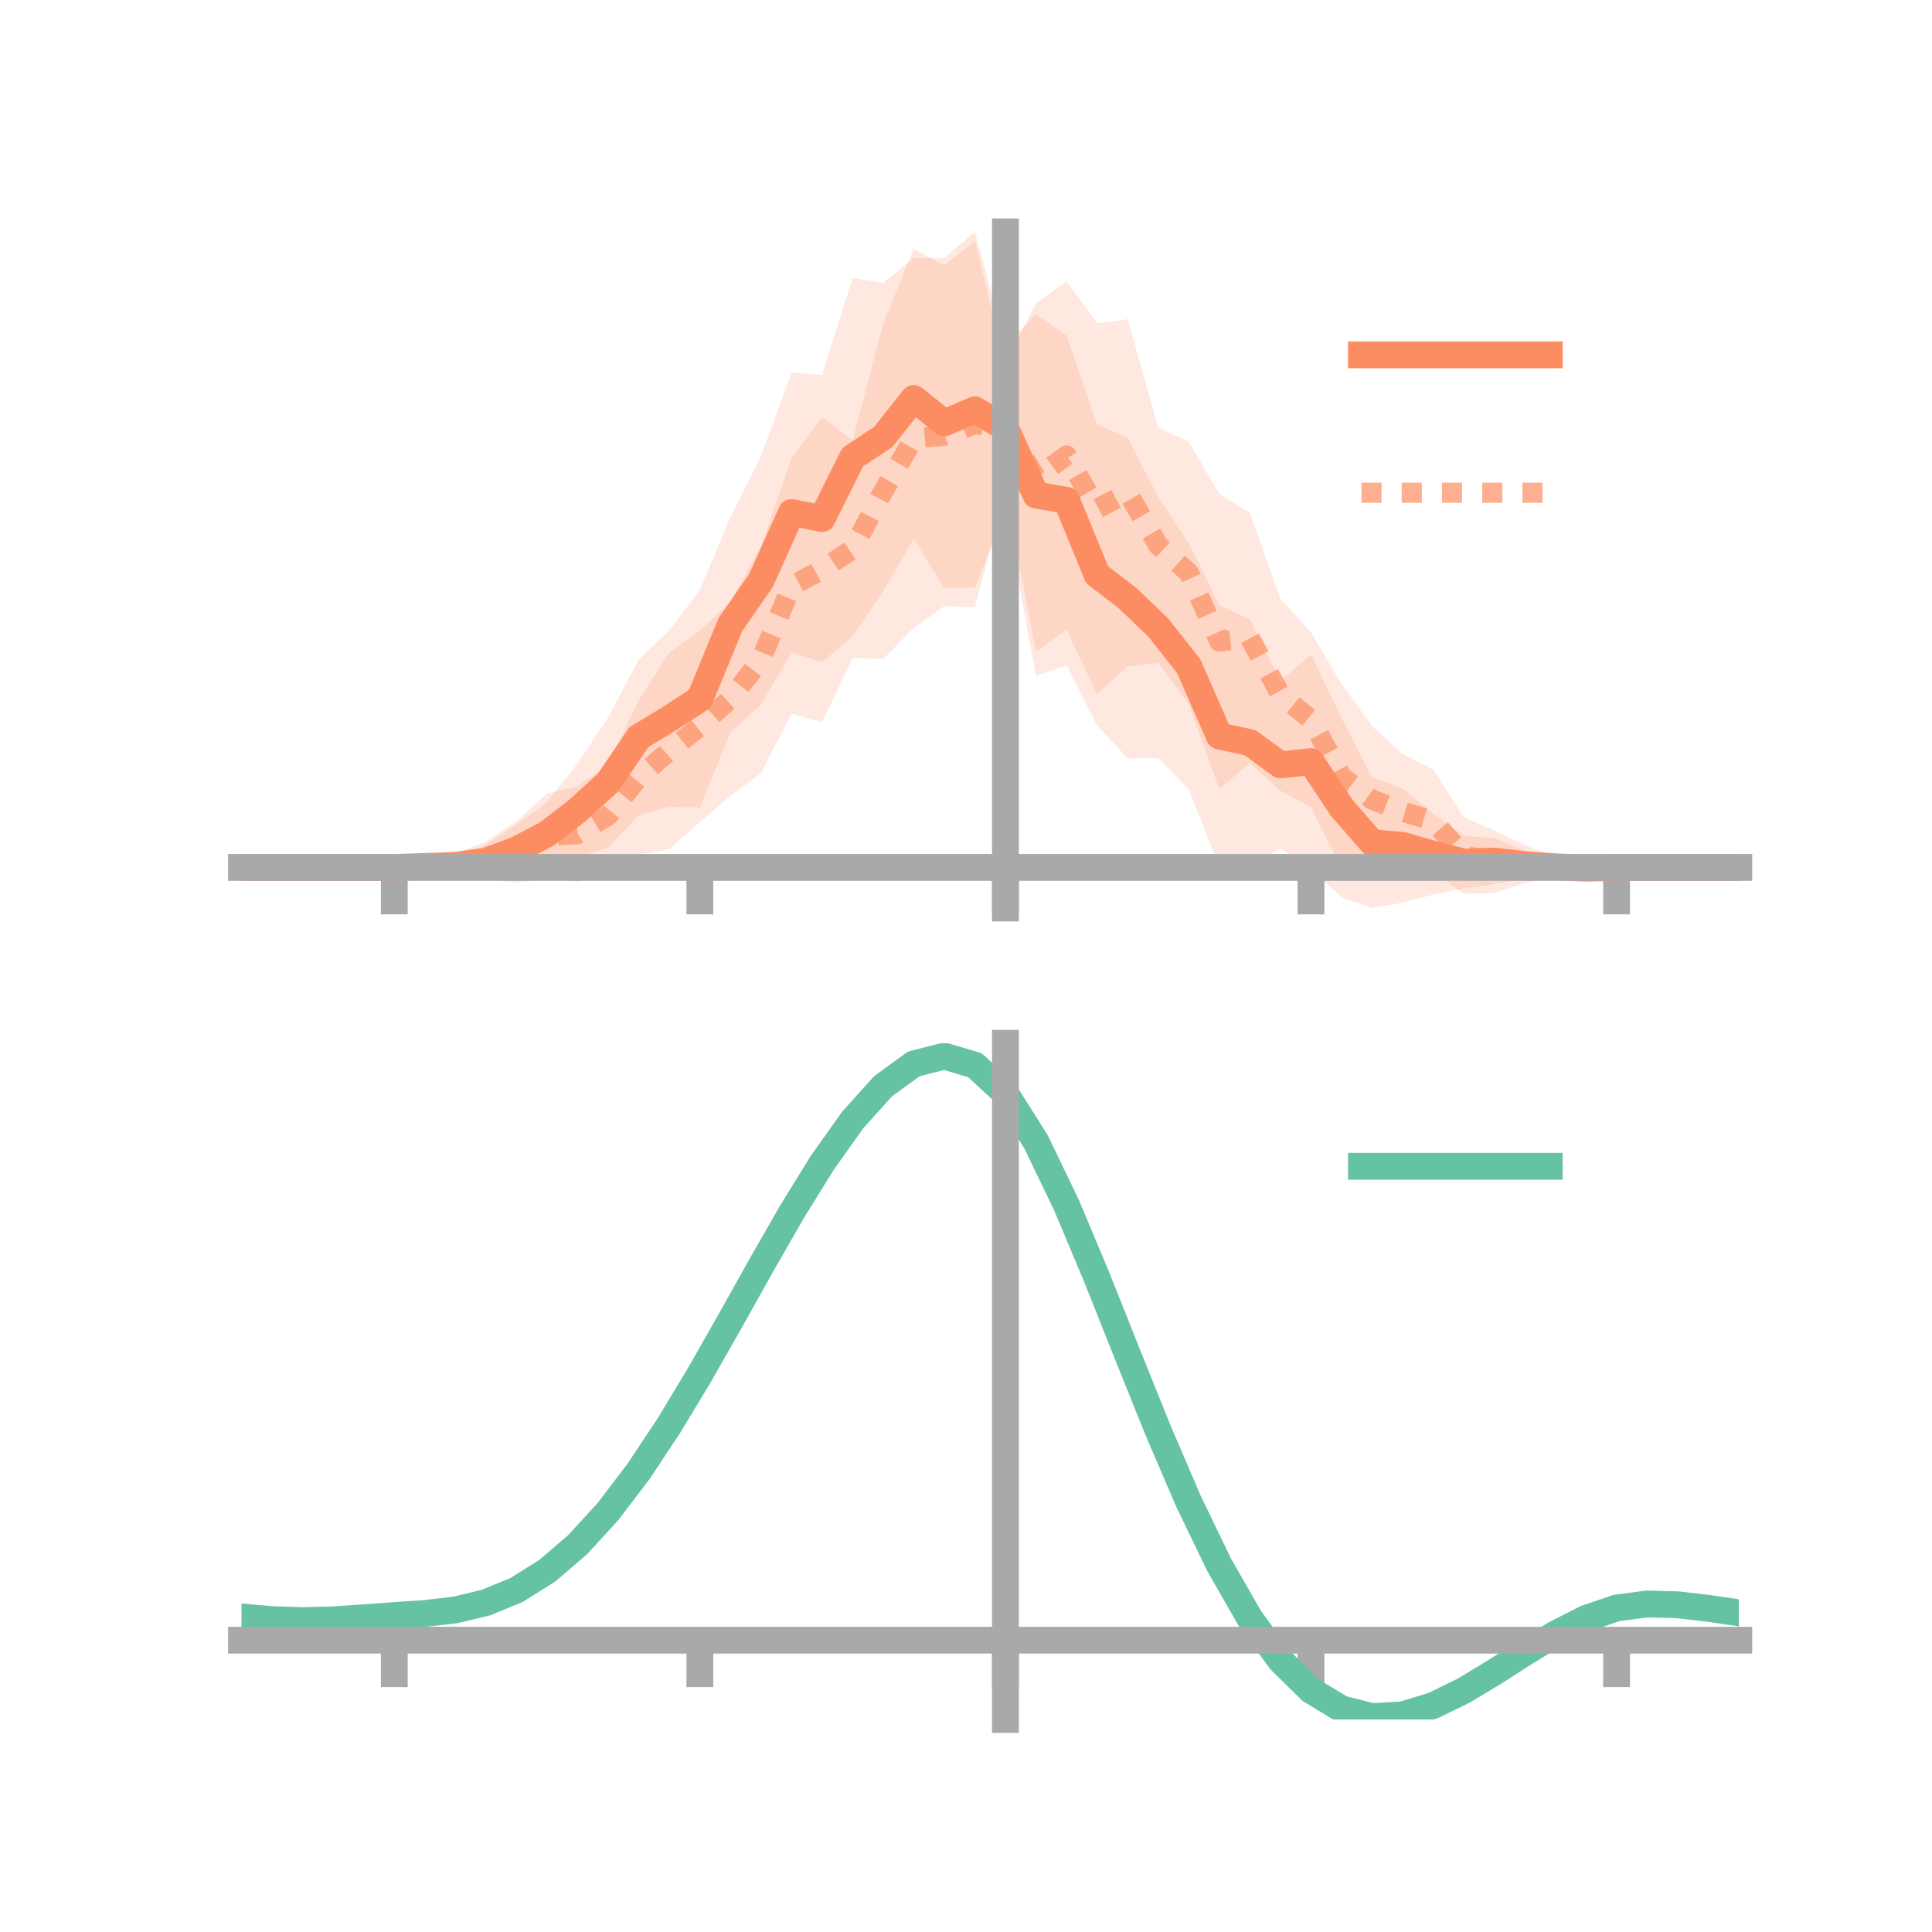 <?xml version="1.0" encoding="utf-8" standalone="no"?>
<!DOCTYPE svg PUBLIC "-//W3C//DTD SVG 1.1//EN"
  "http://www.w3.org/Graphics/SVG/1.1/DTD/svg11.dtd">
<!-- Created with matplotlib (https://matplotlib.org/) -->
<svg height="144pt" version="1.1" viewBox="0 0 144 144" width="144pt" xmlns="http://www.w3.org/2000/svg" xmlns:xlink="http://www.w3.org/1999/xlink">
 <defs>
  <style type="text/css">*{stroke-linecap:butt;stroke-linejoin:round;}</style>
 </defs>
 <g id="figure_1">
  <g id="patch_1">
   <path d="M 0 144 
L 144 144 
L 144 0 
L 0 0 
z
" style="fill:none;"/>
  </g>
  <g id="axes_1">
   <g id="patch_2">
    <path d="M 18 67.68 
L 129.6 67.68 
L 129.6 17.28 
L 18 17.28 
z
" style="fill:none;"/>
   </g>
   <g id="PolyCollection_1">
    <path clip-path="url(#pdcee7da675)" d="M 18 64.653 
L 18 64.653 
L 20.278 64.653 
L 22.555 64.653 
L 24.833 64.653 
L 27.11 64.653 
L 29.388 64.653 
L 31.665 64.108 
L 33.943 63.984 
L 36.22 62.945 
L 38.498 61.454 
L 40.776 59.779 
L 43.053 56.906 
L 45.331 53.463 
L 47.608 49.148 
L 49.886 46.993 
L 52.163 43.972 
L 54.441 38.539 
L 56.718 34.009 
L 58.996 27.772 
L 61.273 27.948 
L 63.551 20.722 
L 65.829 21.085 
L 68.106 19.236 
L 70.384 19.224 
L 72.661 17.28 
L 74.939 25.764 
L 77.216 23.4 
L 79.494 25.019 
L 81.771 31.623 
L 84.049 32.646 
L 86.327 37.042 
L 88.604 40.485 
L 90.882 45.102 
L 93.159 46.169 
L 95.437 50.782 
L 97.714 48.787 
L 99.992 53.512 
L 102.269 57.942 
L 104.547 58.758 
L 106.824 60.659 
L 109.102 62.299 
L 111.38 62.47 
L 113.657 63.412 
L 115.935 64.153 
L 118.212 64.329 
L 120.49 64.653 
L 122.767 64.653 
L 125.045 64.653 
L 127.322 64.653 
L 129.6 64.653 
L 129.6 64.653 
L 129.6 64.653 
L 127.322 64.653 
L 125.045 64.653 
L 122.767 64.653 
L 120.49 64.653 
L 118.212 65.086 
L 115.935 65.062 
L 113.657 65.476 
L 111.38 65.887 
L 109.102 66.221 
L 106.824 66.677 
L 104.547 67.272 
L 102.269 67.68 
L 99.992 66.883 
L 97.714 64.747 
L 95.437 63.236 
L 93.159 64.523 
L 90.882 64.622 
L 88.604 58.833 
L 86.327 56.506 
L 84.049 56.528 
L 81.771 54.056 
L 79.494 49.564 
L 77.216 50.396 
L 74.939 38.028 
L 72.661 43.805 
L 70.384 43.815 
L 68.106 40.157 
L 65.829 44.063 
L 63.551 47.43 
L 61.273 49.355 
L 58.996 48.626 
L 56.718 52.531 
L 54.441 54.563 
L 52.163 60.19 
L 49.886 60.144 
L 47.608 60.755 
L 45.331 63.172 
L 43.053 63.874 
L 40.776 64.521 
L 38.498 65.239 
L 36.22 65.424 
L 33.943 65.015 
L 31.665 65.06 
L 29.388 64.653 
L 27.11 64.653 
L 24.833 64.653 
L 22.555 64.653 
L 20.278 64.653 
L 18 64.653 
z
" style="fill:#fc8d62;fill-opacity:0.2;"/>
   </g>
   <g id="PolyCollection_2">
    <path clip-path="url(#pdcee7da675)" d="M 18 64.653 
L 18 64.653 
L 20.278 64.653 
L 22.555 64.653 
L 24.833 64.653 
L 27.11 64.653 
L 29.388 64.65 
L 31.665 64.626 
L 33.943 63.58 
L 36.22 62.732 
L 38.498 61.224 
L 40.776 59.142 
L 43.053 58.607 
L 45.331 56.965 
L 47.608 52.203 
L 49.886 48.641 
L 52.163 47.011 
L 54.441 44.858 
L 56.718 40.71 
L 58.996 34.152 
L 61.273 31.082 
L 63.551 32.806 
L 65.829 24.139 
L 68.106 18.539 
L 70.384 19.781 
L 72.661 17.981 
L 74.939 27.121 
L 77.216 22.594 
L 79.494 20.969 
L 81.771 24.096 
L 84.049 23.791 
L 86.327 31.867 
L 88.604 32.933 
L 90.882 36.825 
L 93.159 38.239 
L 95.437 44.62 
L 97.714 47.145 
L 99.992 50.988 
L 102.269 54.129 
L 104.547 56.2 
L 106.824 57.352 
L 109.102 60.918 
L 111.38 61.899 
L 113.657 62.987 
L 115.935 63.893 
L 118.212 64.651 
L 120.49 64.653 
L 122.767 64.653 
L 125.045 64.653 
L 127.322 64.653 
L 129.6 64.653 
L 129.6 64.653 
L 129.6 64.653 
L 127.322 64.653 
L 125.045 64.653 
L 122.767 64.653 
L 120.49 64.654 
L 118.212 64.656 
L 115.935 65.397 
L 113.657 65.806 
L 111.38 66.568 
L 109.102 66.613 
L 106.824 65.009 
L 104.547 64.794 
L 102.269 65.065 
L 99.992 64.757 
L 97.714 60.141 
L 95.437 58.941 
L 93.159 56.861 
L 90.882 58.812 
L 88.604 52.46 
L 86.327 49.415 
L 84.049 49.652 
L 81.771 51.751 
L 79.494 46.935 
L 77.216 48.584 
L 74.939 36.717 
L 72.661 45.266 
L 70.384 45.173 
L 68.106 46.798 
L 65.829 49.118 
L 63.551 49.045 
L 61.273 53.837 
L 58.996 53.196 
L 56.718 57.632 
L 54.441 59.311 
L 52.163 61.264 
L 49.886 63.297 
L 47.608 63.701 
L 45.331 64.603 
L 43.053 65.731 
L 40.776 65.483 
L 38.498 65.789 
L 36.22 65.511 
L 33.943 65.26 
L 31.665 64.674 
L 29.388 64.656 
L 27.11 64.653 
L 24.833 64.653 
L 22.555 64.653 
L 20.278 64.653 
L 18 64.653 
z
" style="fill:#fc8d62;fill-opacity:0.2;"/>
   </g>
   <g id="matplotlib.axis_1">
    <g id="xtick_1">
     <g id="line2d_1">
      <defs>
       <path d="M 0 0 
L 0 3.5 
" id="m0ad7d54e86" style="stroke:#a9a9a9;stroke-width:2;"/>
      </defs>
      <g>
       <use style="fill:#a9a9a9;stroke:#a9a9a9;stroke-width:2;" x="29.388" xlink:href="#m0ad7d54e86" y="64.653"/>
      </g>
     </g>
    </g>
    <g id="xtick_2">
     <g id="line2d_2">
      <g>
       <use style="fill:#a9a9a9;stroke:#a9a9a9;stroke-width:2;" x="52.163" xlink:href="#m0ad7d54e86" y="64.653"/>
      </g>
     </g>
    </g>
    <g id="xtick_3">
     <g id="line2d_3">
      <g>
       <use style="fill:#a9a9a9;stroke:#a9a9a9;stroke-width:2;" x="74.939" xlink:href="#m0ad7d54e86" y="64.653"/>
      </g>
     </g>
    </g>
    <g id="xtick_4">
     <g id="line2d_4">
      <g>
       <use style="fill:#a9a9a9;stroke:#a9a9a9;stroke-width:2;" x="97.714" xlink:href="#m0ad7d54e86" y="64.653"/>
      </g>
     </g>
    </g>
    <g id="xtick_5">
     <g id="line2d_5">
      <g>
       <use style="fill:#a9a9a9;stroke:#a9a9a9;stroke-width:2;" x="120.49" xlink:href="#m0ad7d54e86" y="64.653"/>
      </g>
     </g>
    </g>
   </g>
   <g id="matplotlib.axis_2"/>
   <g id="line2d_6">
    <path clip-path="url(#pdcee7da675)" d="M 18 64.653 
L 20.278 64.653 
L 22.555 64.653 
L 24.833 64.653 
L 27.11 64.653 
L 29.388 64.653 
L 31.665 64.584 
L 33.943 64.5 
L 36.22 64.184 
L 38.498 63.347 
L 40.776 62.15 
L 43.053 60.39 
L 45.331 58.317 
L 47.608 54.951 
L 49.886 53.569 
L 52.163 52.081 
L 54.441 46.551 
L 56.718 43.27 
L 58.996 38.199 
L 61.273 38.651 
L 63.551 34.076 
L 65.829 32.574 
L 68.106 29.696 
L 70.384 31.52 
L 72.661 30.543 
L 74.939 31.896 
L 77.216 36.898 
L 79.494 37.291 
L 81.771 42.84 
L 84.049 44.587 
L 86.327 46.774 
L 88.604 49.659 
L 90.882 54.862 
L 93.159 55.346 
L 95.437 57.009 
L 97.714 56.767 
L 99.992 60.197 
L 102.269 62.811 
L 104.547 63.015 
L 106.824 63.668 
L 109.102 64.26 
L 111.38 64.178 
L 113.657 64.444 
L 115.935 64.607 
L 118.212 64.708 
L 120.49 64.653 
L 122.767 64.653 
L 125.045 64.653 
L 127.322 64.653 
L 129.6 64.653 
" style="fill:none;stroke:#fc8d62;stroke-linecap:square;stroke-width:2;"/>
   </g>
   <g id="line2d_7">
    <path clip-path="url(#pdcee7da675)" d="M 18 64.653 
L 20.278 64.653 
L 22.555 64.653 
L 24.833 64.653 
L 27.11 64.653 
L 29.388 64.653 
L 31.665 64.65 
L 33.943 64.42 
L 36.22 64.122 
L 38.498 63.507 
L 40.776 62.312 
L 43.053 62.169 
L 45.331 60.784 
L 47.608 57.952 
L 49.886 55.969 
L 52.163 54.138 
L 54.441 52.084 
L 56.718 49.171 
L 58.996 43.674 
L 61.273 42.459 
L 63.551 40.926 
L 65.829 36.629 
L 68.106 32.668 
L 70.384 32.477 
L 72.661 31.623 
L 74.939 31.919 
L 77.216 35.589 
L 79.494 33.952 
L 81.771 37.924 
L 84.049 36.721 
L 86.327 40.641 
L 88.604 42.696 
L 90.882 47.818 
L 93.159 47.55 
L 95.437 51.781 
L 97.714 53.643 
L 99.992 57.873 
L 102.269 59.597 
L 104.547 60.497 
L 106.824 61.18 
L 109.102 63.766 
L 111.38 64.233 
L 113.657 64.397 
L 115.935 64.645 
L 118.212 64.654 
L 120.49 64.653 
L 122.767 64.653 
L 125.045 64.653 
L 127.322 64.653 
L 129.6 64.653 
" style="fill:none;stroke:#fc8d62;stroke-dasharray:1.5,1.5;stroke-dashoffset:0;stroke-opacity:0.7;stroke-width:1.5;"/>
   </g>
   <g id="patch_3">
    <path d="M 74.939 67.68 
L 74.939 17.28 
" style="fill:none;stroke:#a9a9a9;stroke-linecap:square;stroke-linejoin:miter;stroke-width:2;"/>
   </g>
   <g id="patch_4">
    <path d="M 129.6 67.68 
L 129.6 17.28 
" style="fill:none;"/>
   </g>
   <g id="patch_5">
    <path d="M 18 64.653 
L 129.6 64.653 
" style="fill:none;stroke:#a9a9a9;stroke-linecap:square;stroke-linejoin:miter;stroke-width:2;"/>
   </g>
   <g id="patch_6">
    <path d="M 18 17.28 
L 129.6 17.28 
" style="fill:none;"/>
   </g>
   <g id="legend_1">
    <g id="line2d_8">
     <path d="M 101.475 26.449 
L 115.475 26.449 
" style="fill:none;stroke:#fc8d62;stroke-linecap:square;stroke-width:2;"/>
    </g>
    <g id="line2d_9"/>
    <g id="text_1">
     <!--   -->
     <g transform="translate(121.075 28.899)scale(0.07 -0.07)">
      <defs>
       <path id="DejaVuSans-32"/>
      </defs>
      <use xlink:href="#DejaVuSans-32"/>
     </g>
    </g>
    <g id="line2d_10">
     <path d="M 101.475 36.724 
L 115.475 36.724 
" style="fill:none;stroke:#fc8d62;stroke-dasharray:1.5,1.5;stroke-dashoffset:0;stroke-opacity:0.7;stroke-width:1.5;"/>
    </g>
    <g id="line2d_11"/>
    <g id="text_2">
     <!--   -->
     <g transform="translate(121.075 39.174)scale(0.07 -0.07)">
      <use xlink:href="#DejaVuSans-32"/>
     </g>
    </g>
   </g>
  </g>
  <g id="axes_2">
   <g id="patch_7">
    <path d="M 18 128.16 
L 129.6 128.16 
L 129.6 77.76 
L 18 77.76 
z
" style="fill:none;"/>
   </g>
   <g id="PolyCollection_3">
    <path clip-path="url(#p5f7810406a)" d="M 18 120.555 
L 18 120.474 
L 20.278 120.687 
L 22.555 120.759 
L 24.833 120.694 
L 27.11 120.536 
L 29.388 120.357 
L 31.665 120.201 
L 33.943 119.928 
L 36.22 119.378 
L 38.498 118.426 
L 40.776 116.98 
L 43.053 114.989 
L 45.331 112.444 
L 47.608 109.378 
L 49.886 105.858 
L 52.163 101.985 
L 54.441 97.887 
L 56.718 93.72 
L 58.996 89.658 
L 61.273 85.89 
L 63.551 82.614 
L 65.829 80.035 
L 68.106 78.351 
L 70.384 77.76 
L 72.661 78.447 
L 74.939 80.58 
L 77.216 84.24 
L 79.494 89.044 
L 81.771 94.556 
L 84.049 100.365 
L 86.327 106.114 
L 88.604 111.503 
L 90.882 116.297 
L 93.159 120.328 
L 95.437 123.495 
L 97.714 125.761 
L 99.992 127.148 
L 102.269 127.727 
L 104.547 127.607 
L 106.824 126.924 
L 109.102 125.829 
L 111.38 124.482 
L 113.657 123.046 
L 115.935 121.68 
L 118.212 120.537 
L 120.49 119.768 
L 122.767 119.471 
L 125.045 119.536 
L 127.322 119.81 
L 129.6 120.158 
L 129.6 120.264 
L 129.6 120.264 
L 127.322 119.941 
L 125.045 119.686 
L 122.767 119.631 
L 120.49 119.934 
L 118.212 120.714 
L 115.935 121.886 
L 113.657 123.298 
L 111.38 124.787 
L 109.102 126.183 
L 106.824 127.317 
L 104.547 128.026 
L 102.269 128.16 
L 99.992 127.593 
L 97.714 126.228 
L 95.437 124.012 
L 93.159 120.931 
L 90.882 117.024 
L 88.604 112.383 
L 86.327 107.167 
L 84.049 101.599 
L 81.771 95.966 
L 79.494 90.618 
L 77.216 85.953 
L 74.939 82.401 
L 72.661 80.335 
L 70.384 79.673 
L 68.106 80.245 
L 65.829 81.868 
L 63.551 84.349 
L 61.273 87.492 
L 58.996 91.101 
L 56.718 94.985 
L 54.441 98.964 
L 52.163 102.871 
L 49.886 106.563 
L 47.608 109.917 
L 45.331 112.841 
L 43.053 115.275 
L 40.776 117.189 
L 38.498 118.591 
L 36.22 119.522 
L 33.943 120.06 
L 31.665 120.324 
L 29.388 120.469 
L 27.11 120.632 
L 24.833 120.771 
L 22.555 120.821 
L 20.278 120.75 
L 18 120.555 
z
" style="fill:#66c2a5;fill-opacity:0.2;"/>
   </g>
   <g id="matplotlib.axis_3">
    <g id="xtick_6">
     <g id="line2d_12">
      <g>
       <use style="fill:#a9a9a9;stroke:#a9a9a9;stroke-width:2;" x="29.388" xlink:href="#m0ad7d54e86" y="122.25"/>
      </g>
     </g>
    </g>
    <g id="xtick_7">
     <g id="line2d_13">
      <g>
       <use style="fill:#a9a9a9;stroke:#a9a9a9;stroke-width:2;" x="52.163" xlink:href="#m0ad7d54e86" y="122.25"/>
      </g>
     </g>
    </g>
    <g id="xtick_8">
     <g id="line2d_14">
      <g>
       <use style="fill:#a9a9a9;stroke:#a9a9a9;stroke-width:2;" x="74.939" xlink:href="#m0ad7d54e86" y="122.25"/>
      </g>
     </g>
    </g>
    <g id="xtick_9">
     <g id="line2d_15">
      <g>
       <use style="fill:#a9a9a9;stroke:#a9a9a9;stroke-width:2;" x="97.714" xlink:href="#m0ad7d54e86" y="122.25"/>
      </g>
     </g>
    </g>
    <g id="xtick_10">
     <g id="line2d_16">
      <g>
       <use style="fill:#a9a9a9;stroke:#a9a9a9;stroke-width:2;" x="120.49" xlink:href="#m0ad7d54e86" y="122.25"/>
      </g>
     </g>
    </g>
   </g>
   <g id="matplotlib.axis_4"/>
   <g id="line2d_17">
    <path clip-path="url(#p5f7810406a)" d="M 18 120.515 
L 20.278 120.719 
L 22.555 120.79 
L 24.833 120.732 
L 27.11 120.584 
L 29.388 120.413 
L 31.665 120.262 
L 33.943 119.994 
L 36.22 119.45 
L 38.498 118.509 
L 40.776 117.084 
L 43.053 115.132 
L 45.331 112.643 
L 47.608 109.648 
L 49.886 106.21 
L 52.163 102.428 
L 54.441 98.425 
L 56.718 94.352 
L 58.996 90.379 
L 61.273 86.691 
L 63.551 83.482 
L 65.829 80.951 
L 68.106 79.298 
L 70.384 78.716 
L 72.661 79.391 
L 74.939 81.49 
L 77.216 85.096 
L 79.494 89.831 
L 81.771 95.261 
L 84.049 100.982 
L 86.327 106.641 
L 88.604 111.943 
L 90.882 116.66 
L 93.159 120.63 
L 95.437 123.754 
L 97.714 125.995 
L 99.992 127.37 
L 102.269 127.943 
L 104.547 127.817 
L 106.824 127.121 
L 109.102 126.006 
L 111.38 124.634 
L 113.657 123.172 
L 115.935 121.783 
L 118.212 120.625 
L 120.49 119.851 
L 122.767 119.551 
L 125.045 119.611 
L 127.322 119.875 
L 129.6 120.211 
" style="fill:none;stroke:#66c2a5;stroke-linecap:square;stroke-width:2;"/>
   </g>
   <g id="patch_8">
    <path d="M 74.939 128.16 
L 74.939 77.76 
" style="fill:none;stroke:#a9a9a9;stroke-linecap:square;stroke-linejoin:miter;stroke-width:2;"/>
   </g>
   <g id="patch_9">
    <path d="M 129.6 128.16 
L 129.6 77.76 
" style="fill:none;"/>
   </g>
   <g id="patch_10">
    <path d="M 18 122.25 
L 129.6 122.25 
" style="fill:none;stroke:#a9a9a9;stroke-linecap:square;stroke-linejoin:miter;stroke-width:2;"/>
   </g>
   <g id="patch_11">
    <path d="M 18 77.76 
L 129.6 77.76 
" style="fill:none;"/>
   </g>
   <g id="legend_2">
    <g id="line2d_18">
     <path d="M 101.475 86.929 
L 115.475 86.929 
" style="fill:none;stroke:#66c2a5;stroke-linecap:square;stroke-width:2;"/>
    </g>
    <g id="line2d_19"/>
    <g id="text_3">
     <!--   -->
     <g transform="translate(121.075 89.379)scale(0.07 -0.07)">
      <use xlink:href="#DejaVuSans-32"/>
     </g>
    </g>
   </g>
  </g>
 </g>
 <defs>
  <clipPath id="pdcee7da675">
   <rect height="50.4" width="111.6" x="18" y="17.28"/>
  </clipPath>
  <clipPath id="p5f7810406a">
   <rect height="50.4" width="111.6" x="18" y="77.76"/>
  </clipPath>
 </defs>
</svg>
